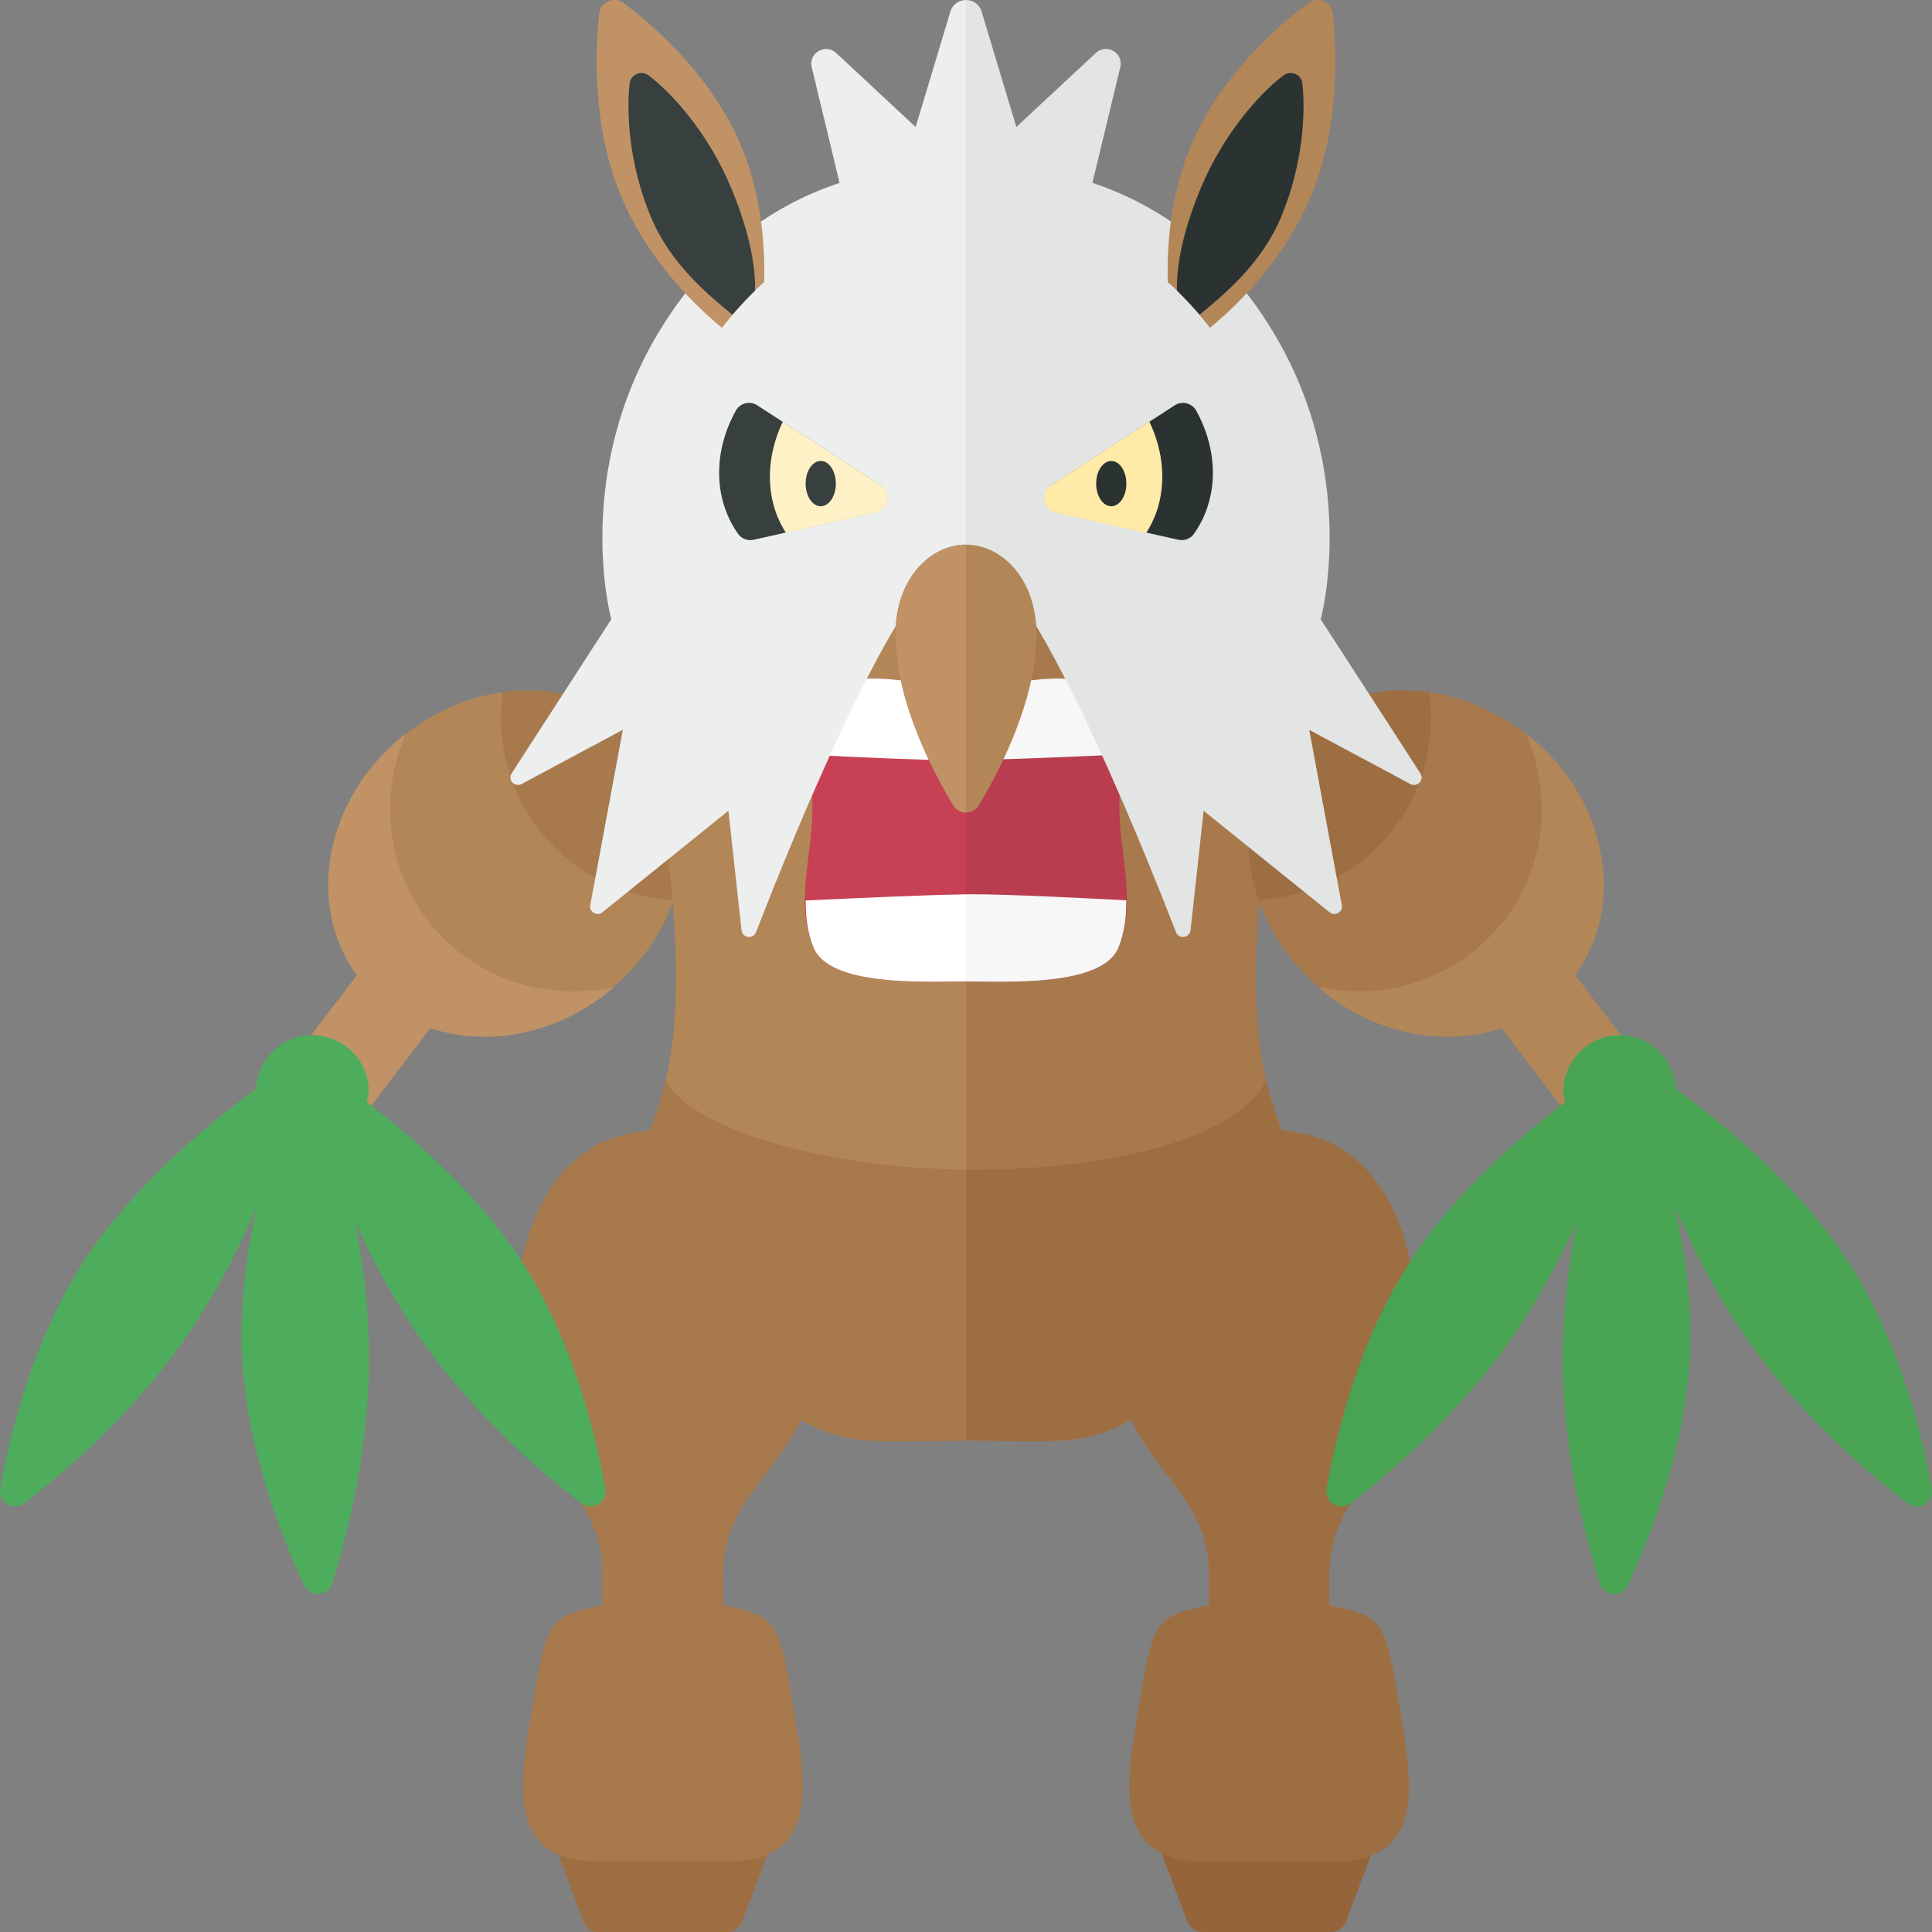<?xml version="1.0" encoding="utf-8"?>
<!-- Generator: Adobe Illustrator 23.0.2, SVG Export Plug-In . SVG Version: 6.00 Build 0)  -->
<svg version="1.1" xmlns="http://www.w3.org/2000/svg" xmlns:xlink="http://www.w3.org/1999/xlink" x="0px" y="0px" width="32px"
	 height="32px" viewBox="0 0 32 32" enable-background="new 0 0 32 32" xml:space="preserve">
<rect x="0" y="0" width="32" height="32" fill="#808080" stroke="none"/>
<g id="labels">
	<g>
	</g>
</g>
<g id="icons">
	<g>
		<path fill="#A7794C" d="M8.981,13.811c0.559,0.682,1.354,1.049,2.174,1.1c0.308-0.888,0.2-1.852-0.386-2.566
			s-1.509-1.009-2.441-0.881C8.217,12.278,8.422,13.129,8.981,13.811z"/>
		<path fill="#B38658" d="M8.981,13.811c-0.559-0.682-0.764-1.533-0.653-2.347c-0.555,0.077-1.11,0.308-1.601,0.69
			C6.28,13.178,6.393,14.4,7.145,15.317s1.928,1.266,3.02,1.029c0.471-0.407,0.806-0.906,0.99-1.435
			C10.335,14.86,9.54,14.493,8.981,13.811z"/>
		<path fill="#C09265" d="M7.145,15.317C6.393,14.4,6.28,13.178,6.727,12.154c-0.024,0.019-0.05,0.031-0.074,0.051
			c-1.28,1.049-1.59,2.784-0.743,3.948l-1.082,1.421l1.194,0.908l1.105-1.452c0.938,0.31,2.075,0.117,2.974-0.621
			c0.024-0.019,0.041-0.043,0.064-0.063C9.073,16.583,7.896,16.234,7.145,15.317z"/>
		<path fill="#A7794C" d="M21.811,10.397c0.59-1.362,0.084-7.64-5.811-7.64s-6.4,6.278-5.811,7.64
			c0.589,1.362,1.347,5.371,0.842,7.488c-0.505,2.118-1.6,2.118-0.168,3.555c2.754,2.764,2.863,2.421,5.137,2.421
			s2.383,0.344,5.137-2.421c1.432-1.437,0.337-1.437-0.168-3.555C20.463,15.768,21.221,11.759,21.811,10.397z"/>
		<path fill="#B38658" d="M16,2.758v21.104c-2.274,0-2.383,0.344-5.137-2.421c-1.432-1.437-0.337-1.437,0.168-3.555
			c0.505-2.118-0.253-6.127-0.842-7.488C9.6,9.036,10.105,2.758,16,2.758z"/>
		<path fill="#96643B" d="M22.056,32h-2.153c-0.104,0-0.197-0.065-0.234-0.162l-0.439-1.171h3.5l-0.439,1.171
			C22.253,31.935,22.16,32,22.056,32z"/>
		<path fill="#9E6E43" d="M12.056,32H9.902c-0.104,0-0.197-0.065-0.234-0.162l-0.439-1.171h3.5l-0.439,1.171
			C12.253,31.935,12.16,32,12.056,32z"/>
		<path fill="#A7794C" d="M11.031,17.886c-0.078,0.327-0.17,0.599-0.265,0.838c-2.048,0.155-2.287,2.489-2.287,3.818
			c0,1.63,1.5,2.042,1.5,3.5c0,0.217,0,0.394,0,0.544c-0.788,0.177-0.916,0.182-1.118,1.441c-0.209,1.309-0.611,2.806,1.055,2.806
			c0.266,0,0.567,0,1.063,0c0.496,0,0.797,0,1.063,0c1.665,0,1.264-1.498,1.055-2.806c-0.201-1.26-0.33-1.264-1.118-1.441
			c0-0.15,0-0.327,0-0.544c0-1.115,0.872-1.622,1.285-2.525c0.813,0.458,1.404,0.344,2.736,0.344v-4.486
			C13.292,19.333,11.312,18.562,11.031,17.886z"/>
		<path fill="#9E6E43" d="M22.021,26.586c0-0.15,0-0.327,0-0.544c0-1.458,1.5-1.87,1.5-3.5c0-1.329-0.239-3.664-2.287-3.818
			c-0.095-0.239-0.187-0.511-0.265-0.838c-0.281,0.677-1.781,1.489-4.969,1.489v4.486c1.332,0,1.923,0.113,2.736-0.344
			c0.413,0.903,1.285,1.41,1.285,2.525c0,0.217,0,0.394,0,0.544c-0.788,0.177-0.916,0.182-1.118,1.441
			c-0.209,1.309-0.611,2.806,1.055,2.806c0.266,0,0.567,0,1.063,0c0.496,0,0.797,0,1.063,0c1.665,0,1.264-1.498,1.055-2.806
			C22.937,26.767,22.809,26.762,22.021,26.586z"/>
		<path fill="#B93D4F" d="M18.54,13.356c0-1.01,0.195-0.873-0.119-1.657c-0.32-0.8-1.602-0.316-2.421-0.316
			c-0.819,0-2.101-0.484-2.421,0.316c-0.314,0.784-0.119,0.647-0.119,1.657c0,0.846-0.293,1.567,0.012,2.333
			c0.264,0.663,1.869,0.568,2.528,0.568c0.659,0,2.264,0.095,2.528-0.568C18.833,14.922,18.54,14.202,18.54,13.356z"/>
		<path fill="#C84054" d="M16,11.383c-0.819,0-2.1-0.484-2.421,0.316c-0.314,0.784-0.119,0.647-0.119,1.657
			c0,0.846-0.293,1.567,0.012,2.333c0.264,0.663,1.869,0.568,2.528,0.568V11.383z"/>
		<path fill="#4EAC5D" d="M8.602,20.831c-0.706-1.067-1.739-1.973-2.528-2.579c0.011-0.057,0.034-0.109,0.034-0.169
			c0-0.518-0.42-0.938-0.938-0.938c-0.5,0-0.901,0.395-0.928,0.888c-0.806,0.592-2.02,1.6-2.813,2.797
			c-0.892,1.347-1.276,2.972-1.425,3.826c-0.04,0.226,0.214,0.382,0.396,0.243c0.665-0.508,1.885-1.544,2.786-2.905
			c0.453-0.684,0.797-1.37,1.068-2.002c-0.159,0.727-0.273,1.533-0.251,2.313c0.045,1.615,0.666,3.165,1.034,3.95
			c0.097,0.207,0.395,0.189,0.464-0.029c0.252-0.798,0.654-2.347,0.609-3.979c-0.02-0.717-0.108-1.389-0.224-1.998
			c0.254,0.559,0.566,1.153,0.958,1.745c0.902,1.361,2.121,2.397,2.786,2.905c0.182,0.139,0.436-0.017,0.396-0.243
			C9.877,23.803,9.494,22.178,8.602,20.831z"/>
		<path fill="#9E6E43" d="M23.019,13.811c-0.559,0.682-1.354,1.049-2.174,1.1c-0.308-0.888-0.2-1.852,0.386-2.566
			s1.509-1.009,2.441-0.881C23.783,12.278,23.578,13.129,23.019,13.811z"/>
		<path fill="#A7794C" d="M23.019,13.811c0.559-0.682,0.764-1.533,0.653-2.347c0.555,0.077,1.11,0.308,1.601,0.69
			c0.447,1.025,0.334,2.247-0.417,3.163s-1.928,1.266-3.02,1.029c-0.471-0.407-0.806-0.906-0.99-1.435
			C21.665,14.86,22.46,14.493,23.019,13.811z"/>
		<path fill="#B38658" d="M27.172,17.573l-1.082-1.421c0.846-1.163,0.536-2.898-0.743-3.948c-0.024-0.019-0.05-0.032-0.074-0.051
			c0.447,1.025,0.334,2.247-0.418,3.163c-0.752,0.917-1.928,1.266-3.02,1.029c0.023,0.02,0.04,0.043,0.064,0.063
			c0.9,0.738,2.037,0.931,2.974,0.621l1.105,1.452L27.172,17.573z"/>
		<path fill="#48A353" d="M30.57,20.831c-0.792-1.196-2.007-2.204-2.813-2.797c-0.027-0.494-0.427-0.888-0.928-0.888
			c-0.518,0-0.938,0.42-0.938,0.938c0,0.06,0.023,0.112,0.034,0.169c-0.789,0.606-1.822,1.513-2.528,2.579
			c-0.892,1.347-1.276,2.972-1.425,3.826c-0.04,0.226,0.214,0.382,0.396,0.243c0.665-0.508,1.885-1.544,2.786-2.905
			c0.392-0.591,0.704-1.186,0.958-1.745c-0.116,0.609-0.204,1.281-0.224,1.998c-0.045,1.632,0.357,3.181,0.609,3.979
			c0.069,0.219,0.366,0.237,0.464,0.029c0.369-0.785,0.989-2.335,1.034-3.95c0.022-0.781-0.092-1.587-0.251-2.313
			c0.272,0.632,0.615,1.317,1.068,2.002c0.902,1.361,2.121,2.397,2.786,2.905c0.182,0.139,0.436-0.017,0.396-0.243
			C31.846,23.803,31.463,22.178,30.57,20.831z"/>
		<path fill="#FFFFFF" d="M13.345,14.915c0,0.257,0.023,0.513,0.127,0.773c0.264,0.663,1.869,0.568,2.528,0.568v-1.443
			C15.369,14.821,14.069,14.88,13.345,14.915z"/>
		<path fill="#F7F7F7" d="M16.128,14.812c-0.036,0-0.085,0.001-0.128,0.001v1.443c0.659,0,2.264,0.095,2.528-0.568
			c0.104-0.261,0.127-0.518,0.127-0.776C17.945,14.875,16.684,14.812,16.128,14.812z"/>
		<path fill="#FFFFFF" d="M13.579,11.699c-0.172,0.43-0.19,0.586-0.172,0.803c0.825,0.042,1.914,0.091,2.445,0.091
			c0.043,0,0.097-0.001,0.148-0.001v-1.208C15.181,11.383,13.899,10.899,13.579,11.699z"/>
		<path fill="#F7F7F7" d="M18.421,11.699c-0.32-0.8-1.602-0.316-2.421-0.316v1.208c0.607-0.007,1.745-0.056,2.594-0.095
			C18.611,12.282,18.592,12.125,18.421,11.699z"/>
		<path fill="#EDEEEE" d="M15.745,0.18l-0.579,1.924L13.841,0.87c-0.176-0.15-0.443,0.006-0.399,0.233l0.464,1.926
			c-1.015,0.34-2.093,1.018-2.948,2.395c-1.5,2.417-0.833,4.833-0.833,4.833l-1.65,2.551c-0.07,0.108,0.05,0.239,0.164,0.178
			l1.677-0.898l-0.539,2.902c-0.021,0.114,0.111,0.193,0.201,0.12l2.087-1.682l0.217,1.979c0.014,0.13,0.193,0.154,0.241,0.032
			c0.6-1.553,2.517-6.309,3.478-6.309V0C15.894,0,15.787,0.06,15.745,0.18z"/>
		<path fill="#E3E5E5" d="M23.525,12.808l-1.65-2.551c0,0,0.667-2.417-0.833-4.833c-0.855-1.377-1.933-2.055-2.948-2.396
			l0.464-1.926c0.044-0.227-0.223-0.383-0.399-0.233l-1.325,1.234L16.255,0.18C16.213,0.06,16.106,0,16,0v9.131
			c0.96,0,2.877,4.756,3.478,6.309c0.047,0.122,0.226,0.098,0.241-0.032l0.217-1.979l2.087,1.682c0.09,0.073,0.223-0.006,0.201-0.12
			l-0.539-2.902l1.677,0.898C23.475,13.047,23.595,12.917,23.525,12.808z"/>
		<path fill="#2B3332" d="M17.498,8.488c-0.216-0.048-0.267-0.333-0.081-0.454l2.041-1.321c0.122-0.079,0.284-0.038,0.355,0.089
			c0.122,0.219,0.276,0.584,0.276,1.031c0,0.49-0.19,0.837-0.315,1.011c-0.058,0.081-0.159,0.118-0.257,0.096L17.498,8.488z"/>
		<path fill="#FFEAA7" d="M17.411,8.035l1.07-0.692l0.556-0.36c0.107,0.223,0.214,0.539,0.214,0.913c0,0.434-0.144,0.74-0.266,0.931
			l-1.492-0.334C17.275,8.443,17.224,8.156,17.411,8.035z"/>
		<ellipse fill="#2B3332" cx="18.406" cy="8.01" rx="0.25" ry="0.375"/>
		<path fill="#B38658" d="M19.341,4.67c-0.015-0.644,0.054-1.465,0.382-2.251c0.483-1.157,1.433-1.983,1.945-2.367
			c0.161-0.12,0.387-0.022,0.408,0.178c0.067,0.633,0.112,1.88-0.364,3.02c-0.425,1.017-1.157,1.754-1.67,2.18
			C19.817,5.142,19.584,4.886,19.341,4.67z"/>
		<path fill="#2B3332" d="M19.494,4.812c-0.011-0.496,0.144-1.097,0.397-1.702c0.372-0.89,0.973-1.566,1.367-1.861
			c0.124-0.092,0.298-0.017,0.314,0.137c0.052,0.487,0.013,1.331-0.353,2.208c-0.327,0.783-0.954,1.29-1.348,1.618
			C19.724,5.047,19.647,4.965,19.494,4.812z"/>
		<path fill="#373F3F" d="M14.502,8.488c0.216-0.048,0.267-0.333,0.081-0.454l-2.041-1.321c-0.122-0.079-0.284-0.038-0.355,0.089
			c-0.122,0.219-0.276,0.584-0.276,1.031c0,0.49,0.19,0.837,0.315,1.011c0.058,0.081,0.159,0.118,0.257,0.096L14.502,8.488z"/>
		<path fill="#FEF1C6" d="M14.587,8.035L13.52,7.344l-0.555-0.359c-0.106,0.223-0.213,0.538-0.213,0.911
			c0,0.434,0.144,0.739,0.265,0.929l1.49-0.334C14.723,8.442,14.774,8.156,14.587,8.035z"/>
		<ellipse fill="#373F3F" cx="13.594" cy="8.01" rx="0.25" ry="0.375"/>
		<path fill="#C09265" d="M11.957,5.43c-0.513-0.426-1.245-1.163-1.67-2.18C9.811,2.11,9.856,0.863,9.923,0.23
			c0.021-0.199,0.247-0.298,0.408-0.178c0.513,0.384,1.462,1.21,1.945,2.367c0.328,0.786,0.397,1.607,0.382,2.251
			C12.416,4.886,12.183,5.142,11.957,5.43z"/>
		<path fill="#373F3F" d="M12.129,5.212c-0.395-0.328-1.021-0.835-1.348-1.618c-0.366-0.878-0.405-1.721-0.353-2.208
			c0.016-0.154,0.19-0.229,0.314-0.137c0.395,0.295,0.996,0.97,1.367,1.861c0.253,0.605,0.408,1.206,0.397,1.702
			C12.353,4.965,12.276,5.047,12.129,5.212z"/>
		<path fill="#B38658" d="M16,9.021c-0.583,0-1.167,0.555-1.167,1.481c0,1.105,0.619,2.279,0.955,2.836
			c0.097,0.16,0.327,0.16,0.424,0c0.336-0.557,0.955-1.731,0.955-2.836C17.167,9.576,16.583,9.021,16,9.021z"/>
		<path fill="#C09265" d="M16,9.021v4.436c-0.082,0-0.164-0.04-0.212-0.12c-0.336-0.557-0.955-1.731-0.955-2.836
			C14.833,9.576,15.417,9.021,16,9.021z"/>
	</g>
</g>
</svg>
